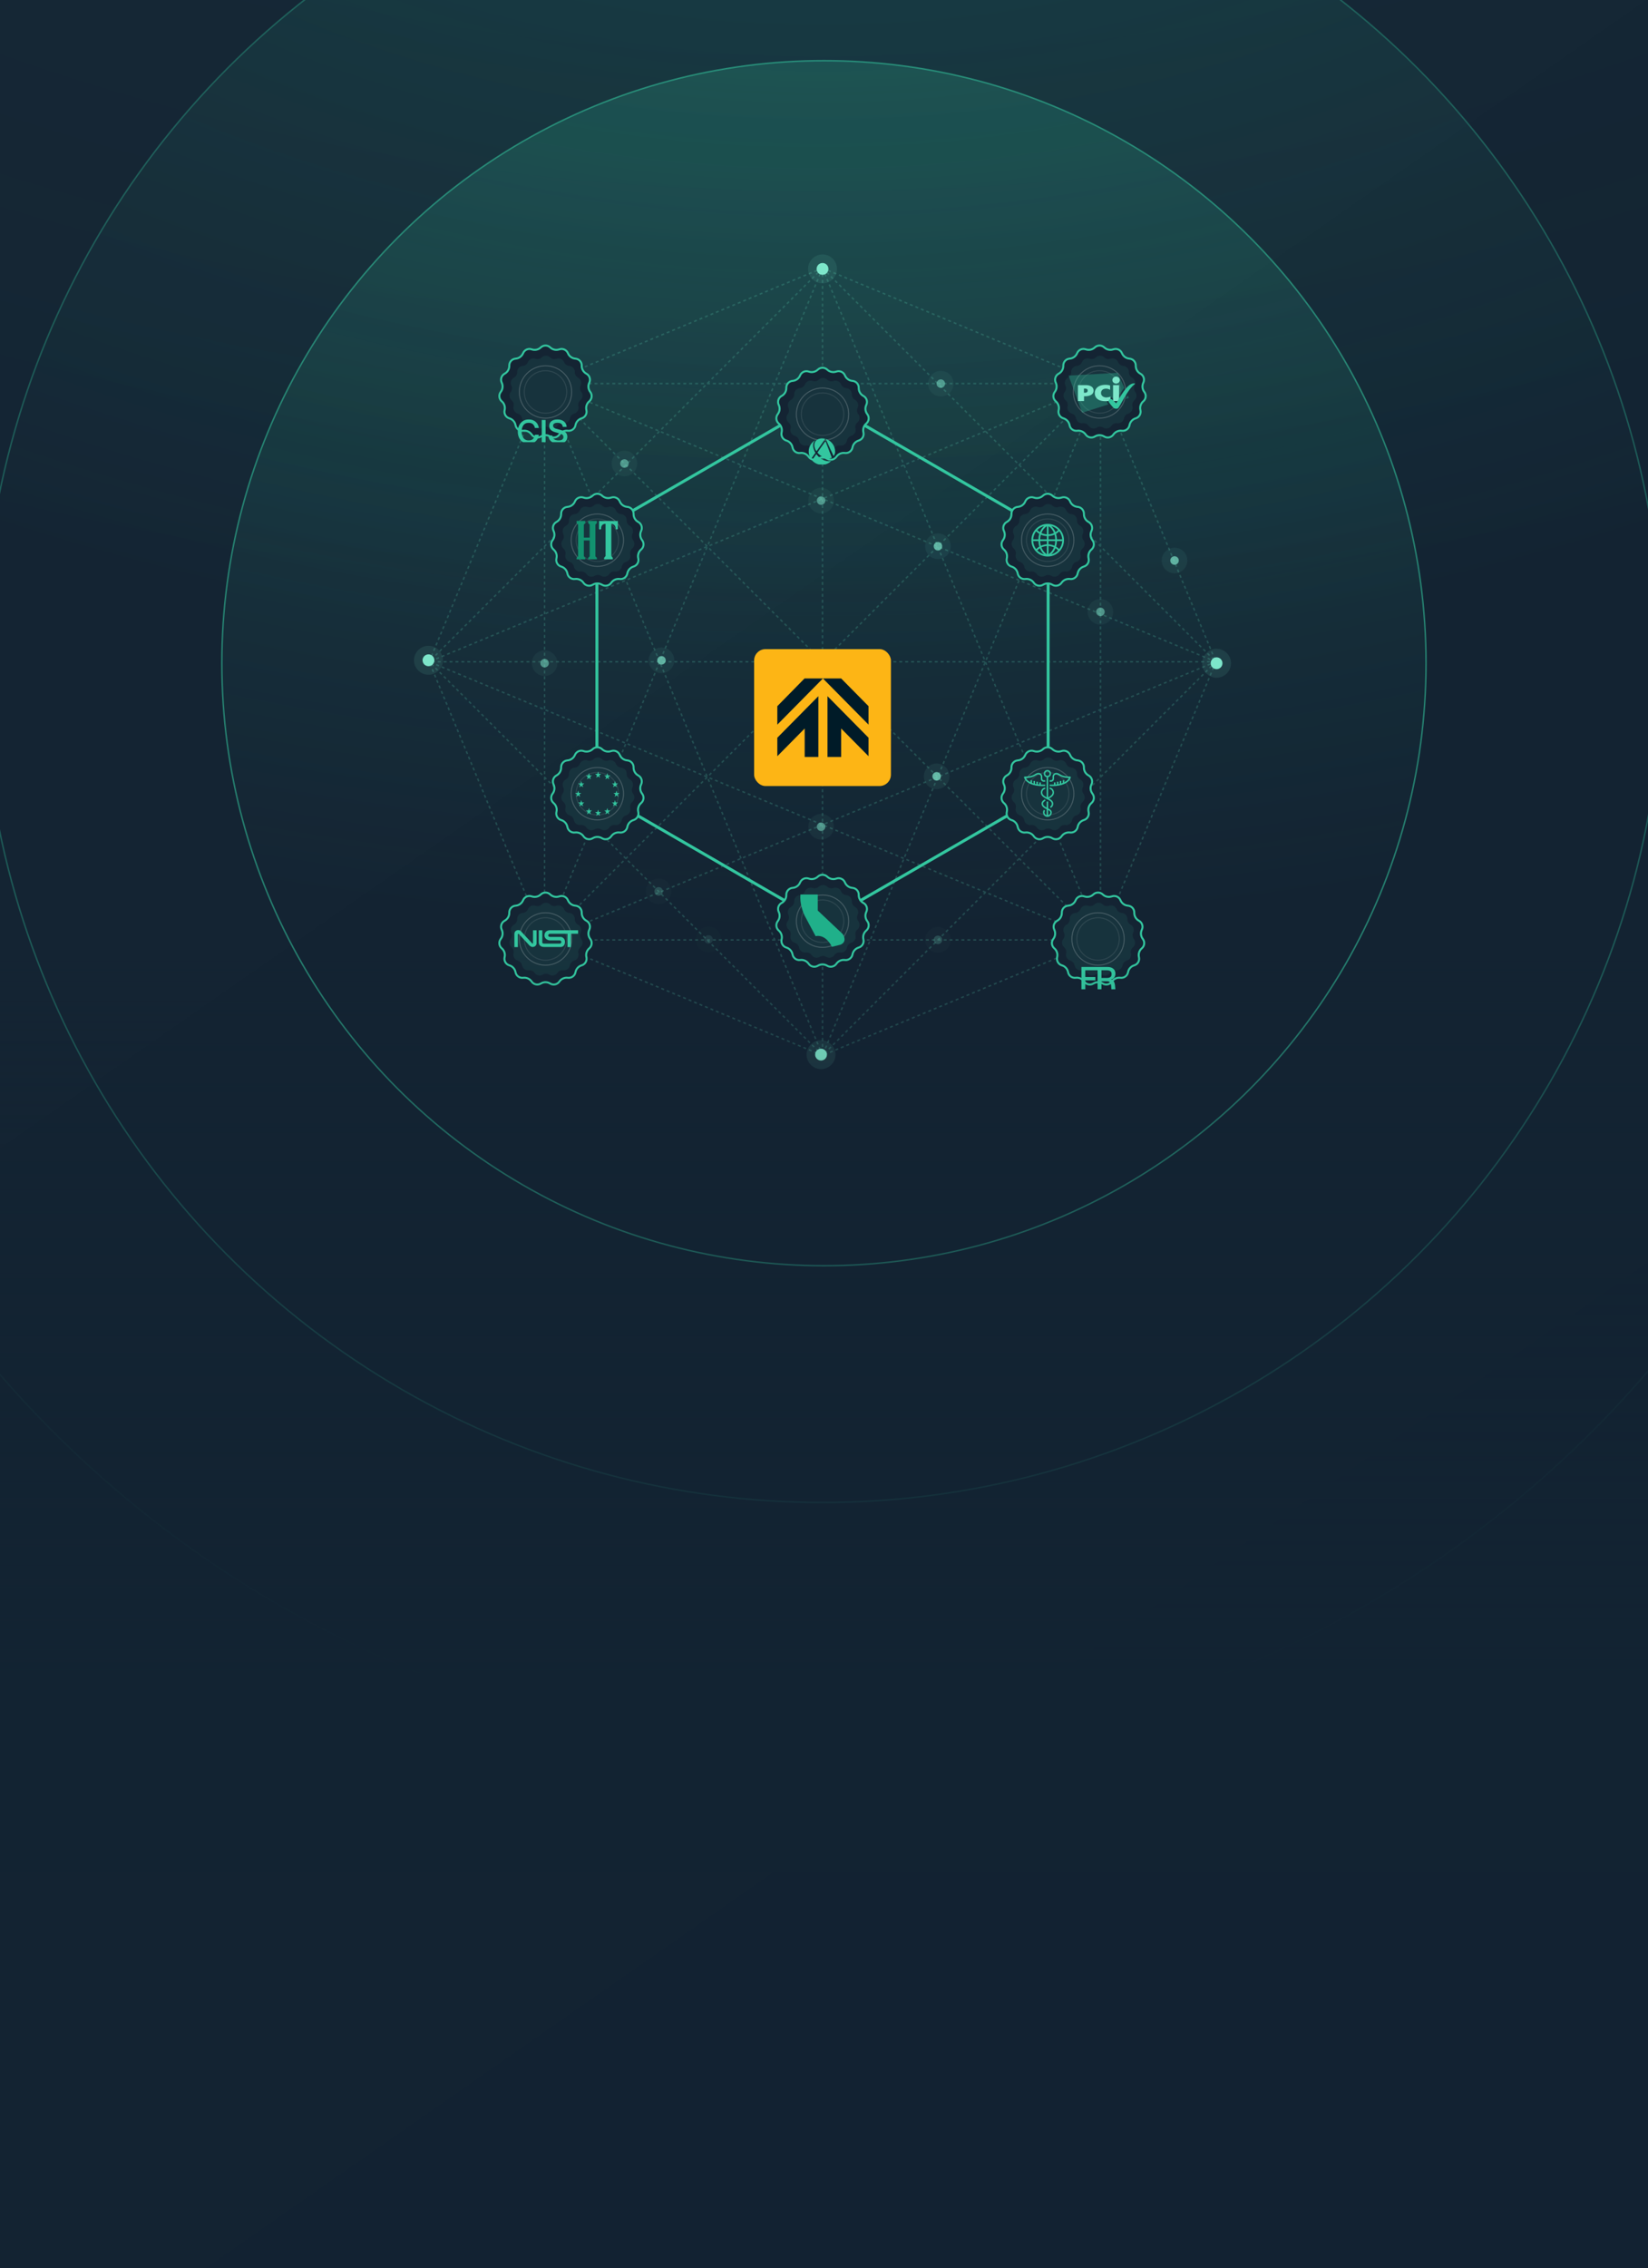 <svg width="557" height="766" viewBox="0 0 557 766" fill="none" xmlns="http://www.w3.org/2000/svg">
<g clip-path="url(#clip0)">
<rect width="558" height="766" transform="translate(-1)" fill="#0A1B2B"/>
<rect width="558" height="766" transform="translate(-1)" fill="url(#paint0_linear)" fill-opacity="0.04"/>
<g clip-path="url(#clip1)">
<circle opacity="0.55" cx="278.481" cy="223.982" r="203.498" fill="url(#paint1_radial)" stroke="#33C69F" stroke-width="0.501"/>
<circle opacity="0.33" cx="278" cy="223.5" r="283.938" fill="url(#paint2_radial)" stroke="#33C69F" stroke-width="0.501"/>
<circle opacity="0.1" cx="278" cy="223.5" r="367.75" fill="url(#paint3_radial)" stroke="#33C69F" stroke-width="0.501"/>
<path opacity="0.22" d="M278 90.558L371.946 129.554M278 90.558L184.054 129.554M278 90.558L410.942 223.5M278 90.558L371.946 317.446M278 90.558V356.442M278 90.558L184.054 317.446M278 90.558L145.058 223.5M371.946 129.554L410.942 223.5M371.946 129.554H184.054M371.946 129.554L145.058 223.5M371.946 129.554L184.054 317.446M371.946 129.554L278 356.442M371.946 129.554V317.446M410.942 223.5L371.946 317.446M410.942 223.5L184.054 129.554M410.942 223.5H145.058M410.942 223.5L184.054 317.446M410.942 223.5L278 356.442M371.946 317.446L278 356.442M371.946 317.446L184.054 129.554M371.946 317.446L145.058 223.5M371.946 317.446H184.054M278 356.442L184.054 317.446M278 356.442L184.054 129.554M278 356.442L145.058 223.5M184.054 317.446L145.058 223.5M184.054 317.446V129.554M145.058 223.5L184.054 129.554" stroke="#5CD8B7" stroke-width="0.501" stroke-dasharray="1 1"/>
<g filter="url(#filter0_d)">
<rect x="254.88" y="199.968" width="46.241" height="46.241" rx="3.853" fill="#FDB515"/>
<path fill-rule="evenodd" clip-rule="evenodd" d="M293.55 225.473V219.234L284.302 209.876H278.137L278.137 209.876H271.915L262.726 219.234V225.473L278.138 209.877L293.55 225.473ZM284.302 236.392H279.679V222.096V215.857L284.302 220.536L293.55 229.894V236.133L284.302 226.775V236.392ZM271.973 236.392H276.597V215.857L276.596 215.858V215.857L262.725 229.894V236.133L271.973 226.774V236.392Z" fill="#001B28"/>
</g>
<circle cx="278" cy="90.82" r="2.003" fill="#7DE6CA"/>
<circle cx="278" cy="90.82" r="3.448" stroke="#7DE6CA" stroke-opacity="0.1" stroke-width="2.89"/>
<circle cx="372.128" cy="130.374" r="2.003" fill="#7DE6CA"/>
<circle cx="372.128" cy="130.374" r="3.448" stroke="#7DE6CA" stroke-opacity="0.1" stroke-width="2.89"/>
<g opacity="0.55">
<circle cx="371.926" cy="206.641" r="1.445" fill="#7DE6CA"/>
<circle cx="371.926" cy="206.641" r="2.89" stroke="#7DE6CA" stroke-opacity="0.1" stroke-width="2.89"/>
</g>
<g opacity="0.7">
<circle cx="317.016" cy="184.484" r="1.445" fill="#7DE6CA"/>
<circle cx="317.016" cy="184.484" r="2.89" stroke="#7DE6CA" stroke-opacity="0.1" stroke-width="2.89"/>
</g>
<g opacity="0.7">
<circle cx="396.974" cy="189.3" r="1.445" fill="#7DE6CA"/>
<circle cx="396.974" cy="189.3" r="2.89" stroke="#7DE6CA" stroke-opacity="0.1" stroke-width="2.89"/>
</g>
<g opacity="0.7">
<circle cx="223.57" cy="223.018" r="1.445" fill="#7DE6CA"/>
<circle cx="223.57" cy="223.018" r="2.89" stroke="#7DE6CA" stroke-opacity="0.1" stroke-width="2.89"/>
</g>
<g opacity="0.55">
<circle cx="277.518" cy="169.07" r="1.445" fill="#7DE6CA"/>
<circle cx="277.518" cy="169.07" r="2.89" stroke="#7DE6CA" stroke-opacity="0.1" stroke-width="2.89"/>
</g>
<g opacity="0.55">
<circle cx="277.518" cy="279.22" r="1.445" fill="#7DE6CA"/>
<circle cx="277.518" cy="279.22" r="2.89" stroke="#7DE6CA" stroke-opacity="0.1" stroke-width="2.89"/>
</g>
<g opacity="0.75">
<circle cx="316.572" cy="262.197" r="1.445" fill="#7DE6CA"/>
<circle cx="316.572" cy="262.197" r="2.89" stroke="#7DE6CA" stroke-opacity="0.1" stroke-width="2.89"/>
</g>
<g opacity="0.12">
<circle cx="239.467" cy="317.272" r="1.445" fill="#7DE6CA"/>
<circle cx="239.467" cy="317.272" r="2.89" stroke="#7DE6CA" stroke-opacity="0.1" stroke-width="2.89"/>
</g>
<g opacity="0.55">
<circle cx="317.978" cy="129.573" r="1.445" fill="#7DE6CA"/>
<circle cx="317.978" cy="129.573" r="2.89" stroke="#7DE6CA" stroke-opacity="0.1" stroke-width="2.89"/>
</g>
<g opacity="0.22">
<circle cx="222.608" cy="301.05" r="1.445" fill="#7DE6CA"/>
<circle cx="222.608" cy="301.05" r="2.89" stroke="#7DE6CA" stroke-opacity="0.1" stroke-width="2.89"/>
</g>
<g opacity="0.22">
<circle cx="317.016" cy="317.426" r="1.445" fill="#7DE6CA"/>
<circle cx="317.016" cy="317.426" r="2.89" stroke="#7DE6CA" stroke-opacity="0.1" stroke-width="2.89"/>
</g>
<g opacity="0.55">
<circle cx="184.073" cy="223.982" r="1.445" fill="#7DE6CA"/>
<circle cx="184.073" cy="223.982" r="2.89" stroke="#7DE6CA" stroke-opacity="0.1" stroke-width="2.89"/>
</g>
<g opacity="0.55">
<circle cx="211.048" cy="156.548" r="1.445" fill="#7DE6CA"/>
<circle cx="211.048" cy="156.548" r="2.89" stroke="#7DE6CA" stroke-opacity="0.1" stroke-width="2.89"/>
</g>
<circle cx="411.181" cy="224.001" r="2.003" fill="#7DE6CA"/>
<circle cx="411.181" cy="224.001" r="3.448" stroke="#7DE6CA" stroke-opacity="0.1" stroke-width="2.89"/>
<circle cx="371.628" cy="317.127" r="2.003" fill="#7DE6CA"/>
<circle cx="371.628" cy="317.127" r="3.448" stroke="#7DE6CA" stroke-opacity="0.1" stroke-width="2.89"/>
<circle cx="277.499" cy="356.18" r="2.003" fill="#7DE6CA"/>
<circle cx="277.499" cy="356.18" r="3.448" stroke="#7DE6CA" stroke-opacity="0.1" stroke-width="2.89"/>
<circle cx="183.873" cy="317.127" r="2.003" fill="#7DE6CA"/>
<circle cx="183.873" cy="317.127" r="3.448" stroke="#7DE6CA" stroke-opacity="0.1" stroke-width="2.89"/>
<circle cx="144.819" cy="223" r="2.003" fill="#7DE6CA"/>
<circle cx="144.819" cy="223" r="3.448" stroke="#7DE6CA" stroke-opacity="0.1" stroke-width="2.89"/>
<circle cx="183.873" cy="129.372" r="2.003" fill="#7DE6CA"/>
<circle cx="183.873" cy="129.372" r="3.448" stroke="#7DE6CA" stroke-opacity="0.1" stroke-width="2.89"/>
<path d="M201.747 179.475L278 135.45L354.254 179.475V267.525L278 311.55L201.747 267.525V179.475Z" stroke="#33C69F" stroke-width="1.001"/>
<g clip-path="url(#clip2)" filter="url(#filter1_d)">
<path d="M276.403 122.845C277.297 121.992 278.703 121.992 279.597 122.845C280.412 123.623 281.596 123.874 282.657 123.496C283.821 123.08 285.106 123.652 285.575 124.795C286.004 125.837 286.983 126.548 288.107 126.634C289.339 126.728 290.28 127.773 290.244 129.008C290.212 130.134 290.817 131.182 291.808 131.717C292.896 132.304 293.33 133.642 292.796 134.755C292.308 135.771 292.434 136.975 293.123 137.867C293.877 138.845 293.73 140.244 292.789 141.044C291.93 141.773 291.556 142.925 291.822 144.019C292.113 145.22 291.41 146.438 290.225 146.786C289.144 147.103 288.334 148.003 288.131 149.111C287.909 150.326 286.771 151.153 285.547 150.989C284.43 150.839 283.324 151.331 282.689 152.261C281.991 153.281 280.616 153.574 279.564 152.925C278.605 152.334 277.394 152.334 276.435 152.925C275.384 153.574 274.008 153.281 273.311 152.261C272.675 151.331 271.569 150.839 270.452 150.989C269.228 151.153 268.09 150.326 267.868 149.111C267.666 148.003 266.856 147.103 265.775 146.786C264.589 146.438 263.886 145.22 264.178 144.019C264.443 142.925 264.069 141.773 263.211 141.044C262.269 140.244 262.122 138.845 262.877 137.867C263.565 136.975 263.692 135.771 263.204 134.755C262.669 133.642 263.104 132.304 264.191 131.717C265.182 131.182 265.788 130.134 265.755 129.008C265.72 127.773 266.661 126.728 267.893 126.634C269.016 126.548 269.995 125.837 270.424 124.795C270.894 123.652 272.179 123.08 273.342 123.496C274.403 123.874 275.587 123.623 276.403 122.845Z" fill="#142433" stroke="#33C69F" stroke-width="0.668"/>
<path d="M276.752 126.216C277.544 125.461 278.79 125.461 279.582 126.216C280.143 126.751 280.958 126.924 281.687 126.664C282.719 126.296 283.857 126.803 284.274 127.815C284.568 128.532 285.242 129.021 286.015 129.08C287.106 129.163 287.94 130.089 287.909 131.184C287.887 131.959 288.303 132.68 288.985 133.048C289.948 133.568 290.334 134.753 289.86 135.74C289.524 136.439 289.611 137.267 290.085 137.88C290.753 138.747 290.623 139.987 289.789 140.696C289.198 141.197 288.941 141.989 289.124 142.742C289.382 143.806 288.759 144.886 287.708 145.194C286.965 145.412 286.407 146.031 286.268 146.793C286.071 147.87 285.063 148.603 283.978 148.457C283.21 148.354 282.449 148.693 282.012 149.332C281.394 150.236 280.175 150.495 279.243 149.921C278.583 149.514 277.751 149.514 277.091 149.921C276.159 150.495 274.94 150.236 274.322 149.332C273.885 148.693 273.124 148.354 272.356 148.457C271.271 148.603 270.263 147.87 270.066 146.793C269.927 146.031 269.369 145.412 268.626 145.194C267.575 144.886 266.952 143.806 267.21 142.742C267.393 141.989 267.136 141.197 266.545 140.696C265.711 139.987 265.581 138.747 266.249 137.88C266.723 137.267 266.81 136.439 266.474 135.74C266 134.753 266.386 133.568 267.349 133.048C268.031 132.68 268.447 131.959 268.425 131.184C268.394 130.089 269.228 129.163 270.319 129.08C271.092 129.021 271.766 128.532 272.06 127.815C272.477 126.803 273.615 126.296 274.647 126.664C275.376 126.924 276.191 126.751 276.752 126.216Z" fill="#33C69F" fill-opacity="0.1"/>
<circle cx="278" cy="137.883" r="7.176" stroke="white" stroke-opacity="0.1" stroke-width="0.334"/>
<circle cx="278" cy="137.883" r="8.845" stroke="white" stroke-opacity="0.2" stroke-width="0.334"/>
<g filter="url(#filter2_d)">
<path fill-rule="evenodd" clip-rule="evenodd" d="M275.601 138.075L274.11 140.203C273.616 139.484 273.326 138.614 273.326 137.675C273.326 135.946 274.309 134.447 275.746 133.705C275.111 134.104 274.794 134.731 274.794 135.587C274.794 136.378 275.096 137.26 275.601 138.075ZM275.907 138.525C276.893 139.862 278.418 140.919 280 140.919C280.311 140.919 280.602 140.916 280.872 140.908C280.07 141.672 278.986 142.141 277.792 142.141C276.451 142.141 275.248 141.55 274.43 140.614L275.907 138.525ZM278.911 133.352L275.952 137.574C275.516 136.927 275.247 136.218 275.247 135.535C275.247 134.192 276.02 133.418 277.568 133.215C277.642 133.212 277.716 133.21 277.792 133.21C278.178 133.21 278.554 133.259 278.911 133.352ZM279.071 133.396C280.913 133.946 282.257 135.654 282.257 137.675C282.257 137.857 282.246 138.036 282.225 138.211C282.11 138.613 281.952 138.949 281.75 139.217L279.071 133.396ZM281.157 139.747C280.832 139.934 280.446 140.027 280 140.027C278.693 140.027 277.228 139.16 276.275 138.005L278.995 134.156L281.157 139.747Z" fill="#33C69F"/>
</g>
</g>
<g filter="url(#filter3_d)">
<path d="M352.506 165.404C353.4 164.551 354.806 164.551 355.7 165.404C356.516 166.181 357.7 166.433 358.761 166.054C359.924 165.639 361.209 166.211 361.679 167.353C362.107 168.396 363.087 169.107 364.21 169.193C365.442 169.286 366.383 170.331 366.348 171.566C366.315 172.693 366.92 173.741 367.912 174.276C368.999 174.863 369.434 176.2 368.899 177.314C368.411 178.33 368.538 179.534 369.226 180.426C369.981 181.404 369.834 182.802 368.892 183.602C368.034 184.332 367.66 185.483 367.925 186.578C368.217 187.779 367.514 188.997 366.328 189.344C365.247 189.662 364.437 190.561 364.235 191.67C364.013 192.885 362.875 193.712 361.65 193.547C360.534 193.397 359.428 193.89 358.792 194.82C358.095 195.84 356.719 196.132 355.668 195.484C354.708 194.893 353.498 194.893 352.539 195.484C351.487 196.132 350.111 195.84 349.414 194.82C348.779 193.89 347.673 193.397 346.556 193.547C345.331 193.712 344.194 192.885 343.972 191.67C343.769 190.561 342.959 189.662 341.878 189.344C340.693 188.997 339.99 187.779 340.281 186.578C340.547 185.483 340.173 184.332 339.314 183.602C338.373 182.802 338.226 181.404 338.98 180.426C339.668 179.534 339.795 178.33 339.307 177.314C338.773 176.2 339.207 174.863 340.294 174.276C341.286 173.741 341.891 172.693 341.859 171.566C341.823 170.331 342.764 169.286 343.996 169.193C345.12 169.107 346.099 168.396 346.527 167.353C346.997 166.211 348.282 165.639 349.446 166.054C350.507 166.433 351.691 166.181 352.506 165.404Z" fill="#142433" stroke="#33C69F" stroke-width="0.668"/>
<path d="M352.855 168.775C353.647 168.019 354.894 168.019 355.686 168.775C356.247 169.31 357.061 169.483 357.791 169.222C358.822 168.854 359.961 169.361 360.377 170.374C360.672 171.091 361.345 171.58 362.118 171.639C363.21 171.722 364.044 172.648 364.012 173.742C363.99 174.517 364.406 175.238 365.088 175.606C366.052 176.126 366.437 177.311 365.963 178.299C365.628 178.997 365.715 179.825 366.188 180.439C366.857 181.306 366.727 182.545 365.892 183.254C365.302 183.756 365.044 184.548 365.227 185.301C365.486 186.365 364.862 187.444 363.812 187.752C363.068 187.971 362.511 188.589 362.372 189.352C362.175 190.429 361.167 191.161 360.081 191.016C359.313 190.912 358.553 191.251 358.116 191.891C357.498 192.795 356.279 193.054 355.347 192.479C354.687 192.073 353.854 192.073 353.195 192.479C352.262 193.054 351.043 192.795 350.425 191.891C349.988 191.251 349.228 190.912 348.46 191.016C347.374 191.161 346.366 190.429 346.169 189.352C346.03 188.589 345.473 187.971 344.729 187.752C343.679 187.444 343.056 186.365 343.314 185.301C343.497 184.548 343.239 183.756 342.649 183.254C341.814 182.545 341.684 181.306 342.353 180.439C342.826 179.825 342.913 178.997 342.578 178.299C342.104 177.311 342.489 176.126 343.453 175.606C344.135 175.238 344.551 174.517 344.529 173.742C344.497 172.648 345.331 171.722 346.423 171.639C347.196 171.58 347.869 171.091 348.164 170.374C348.58 169.361 349.719 168.854 350.75 169.222C351.48 169.483 352.294 169.31 352.855 168.775Z" fill="#33C69F" fill-opacity="0.1"/>
<circle cx="354.103" cy="180.442" r="7.176" stroke="white" stroke-opacity="0.1" stroke-width="0.334"/>
<circle cx="354.103" cy="180.442" r="8.845" stroke="white" stroke-opacity="0.2" stroke-width="0.334"/>
<path d="M359.611 180.442C359.611 177.41 357.148 174.944 354.118 174.935C354.117 174.935 354.116 174.935 354.114 174.935C354.111 174.935 354.107 174.935 354.103 174.935C354.099 174.935 354.096 174.935 354.092 174.935C354.09 174.935 354.089 174.935 354.087 174.935C351.058 174.944 348.596 177.411 348.596 180.442C348.596 183.479 351.066 185.95 354.103 185.95C357.14 185.95 359.611 183.479 359.611 180.442ZM356.935 182.6C357.108 182.022 357.208 181.395 357.231 180.732H359.016C358.956 181.749 358.589 182.682 358.003 183.442C357.68 183.117 357.323 182.832 356.935 182.6ZM350.201 183.44C349.616 182.681 349.25 181.748 349.19 180.732H350.976C350.998 181.393 351.098 182.02 351.271 182.597C350.882 182.83 350.525 183.115 350.201 183.44ZM350.202 177.444C350.525 177.769 350.882 178.054 351.271 178.287C351.098 178.864 350.998 179.49 350.976 180.152H349.19C349.25 179.136 349.616 178.203 350.202 177.444ZM358.003 177.442C358.589 178.202 358.957 179.135 359.016 180.152H357.231C357.208 179.49 357.108 178.863 356.935 178.285C357.323 178.052 357.68 177.767 358.003 177.442ZM356.651 180.152H354.393V179.056C355.097 179.019 355.781 178.853 356.41 178.563C356.549 179.057 356.631 179.59 356.651 180.152ZM354.393 178.476V175.718C355.216 176.232 355.843 177.024 356.226 178.006C355.656 178.279 355.034 178.438 354.393 178.476ZM353.813 175.718V178.476C353.172 178.439 352.55 178.28 351.98 178.007C352.363 177.025 352.99 176.233 353.813 175.718ZM353.813 179.056V180.152H351.555C351.576 179.59 351.658 179.058 351.796 178.564C352.425 178.854 353.109 179.019 353.813 179.056ZM351.555 180.732H353.813V181.828C353.109 181.865 352.425 182.03 351.796 182.32C351.658 181.826 351.576 181.294 351.555 180.732ZM353.813 182.408V185.167C352.99 184.652 352.363 183.859 351.98 182.876C352.55 182.604 353.172 182.445 353.813 182.408ZM354.393 185.167V182.408C355.034 182.446 355.655 182.605 356.226 182.878C355.843 183.86 355.215 184.652 354.393 185.167ZM354.393 181.828V180.732H356.651C356.63 181.294 356.549 181.827 356.41 182.322C355.781 182.031 355.097 181.865 354.393 181.828ZM357.624 177.001C357.355 177.277 357.058 177.519 356.737 177.722C356.406 176.904 355.918 176.205 355.297 175.666C356.195 175.891 356.997 176.359 357.624 177.001ZM352.91 175.666C352.288 176.205 351.8 176.905 351.469 177.724C351.147 177.52 350.85 177.279 350.58 177.003C351.208 176.36 352.011 175.891 352.91 175.666ZM350.58 183.881C350.85 183.605 351.147 183.363 351.469 183.16C351.8 183.979 352.288 184.679 352.91 185.217C352.01 184.993 351.208 184.524 350.58 183.881ZM355.297 185.218C355.918 184.68 356.406 183.981 356.737 183.162C357.058 183.366 357.355 183.607 357.624 183.883C356.997 184.525 356.195 184.993 355.297 185.218Z" fill="#33C69F"/>
</g>
<g filter="url(#filter4_d)">
<path d="M200.299 165.404C201.193 164.551 202.599 164.551 203.493 165.404C204.309 166.181 205.493 166.433 206.554 166.054C207.717 165.639 209.002 166.211 209.472 167.353C209.9 168.396 210.88 169.107 212.003 169.193C213.235 169.286 214.176 170.331 214.141 171.566C214.108 172.693 214.713 173.741 215.705 174.276C216.792 174.863 217.227 176.2 216.692 177.314C216.204 178.33 216.331 179.534 217.019 180.426C217.774 181.404 217.627 182.802 216.685 183.602C215.827 184.332 215.452 185.483 215.718 186.578C216.01 187.779 215.307 188.997 214.121 189.344C213.04 189.662 212.23 190.561 212.028 191.67C211.806 192.885 210.668 193.712 209.443 193.547C208.327 193.397 207.221 193.89 206.585 194.82C205.888 195.84 204.512 196.132 203.461 195.484C202.501 194.893 201.291 194.893 200.332 195.484C199.28 196.132 197.904 195.84 197.207 194.82C196.572 193.89 195.466 193.397 194.349 193.547C193.124 193.712 191.987 192.885 191.765 191.67C191.562 190.561 190.752 189.662 189.671 189.344C188.486 188.997 187.782 187.779 188.074 186.578C188.34 185.483 187.966 184.332 187.107 183.602C186.166 182.802 186.019 181.404 186.773 180.426C187.461 179.534 187.588 178.33 187.1 177.314C186.566 176.2 187 174.863 188.087 174.276C189.079 173.741 189.684 172.693 189.652 171.566C189.616 170.331 190.557 169.286 191.789 169.193C192.913 169.107 193.892 168.396 194.32 167.353C194.79 166.211 196.075 165.639 197.239 166.054C198.3 166.433 199.484 166.181 200.299 165.404Z" fill="#142433" stroke="#33C69F" stroke-width="0.668"/>
<path d="M200.648 168.775C201.44 168.019 202.687 168.019 203.479 168.775C204.04 169.31 204.854 169.483 205.584 169.222C206.615 168.854 207.754 169.361 208.17 170.374C208.465 171.091 209.138 171.58 209.911 171.639C211.003 171.722 211.837 172.648 211.805 173.742C211.783 174.517 212.199 175.238 212.881 175.606C213.845 176.126 214.23 177.311 213.756 178.299C213.421 178.997 213.508 179.825 213.981 180.439C214.65 181.306 214.52 182.545 213.685 183.254C213.095 183.756 212.837 184.548 213.02 185.301C213.278 186.365 212.655 187.444 211.605 187.752C210.861 187.971 210.304 188.589 210.165 189.352C209.968 190.429 208.96 191.161 207.874 191.016C207.106 190.912 206.346 191.251 205.909 191.891C205.291 192.795 204.072 193.054 203.139 192.479C202.48 192.073 201.647 192.073 200.987 192.479C200.055 193.054 198.836 192.795 198.218 191.891C197.781 191.251 197.021 190.912 196.253 191.016C195.167 191.161 194.159 190.429 193.962 189.352C193.823 188.589 193.266 187.971 192.522 187.752C191.472 187.444 190.849 186.365 191.107 185.301C191.29 184.548 191.032 183.756 190.442 183.254C189.607 182.545 189.477 181.306 190.146 180.439C190.619 179.825 190.706 178.997 190.371 178.299C189.897 177.311 190.282 176.126 191.246 175.606C191.928 175.238 192.344 174.517 192.322 173.742C192.29 172.648 193.124 171.722 194.216 171.639C194.989 171.58 195.662 171.091 195.957 170.374C196.373 169.361 197.512 168.854 198.543 169.222C199.273 169.483 200.087 169.31 200.648 168.775Z" fill="#33C69F" fill-opacity="0.1"/>
<circle cx="201.896" cy="180.442" r="7.176" stroke="white" stroke-opacity="0.1" stroke-width="0.334"/>
<circle cx="201.896" cy="180.442" r="8.845" stroke="white" stroke-opacity="0.2" stroke-width="0.334"/>
<path d="M197.821 173.933H194.887V174.666L195.376 175.155V185.914L194.887 186.403V186.892H197.821V186.403L197.332 185.914V180.535H199.288V185.914L198.799 186.403V186.892H201.733V186.403L201.244 185.914V175.155L201.733 174.666V173.933H198.799V174.666L199.288 175.155V179.557H197.332V175.155L197.821 174.666V173.933Z" fill="#12926F"/>
<path d="M202.467 176.622V173.933C202.956 174.014 204.276 173.933 205.646 173.933C207.015 173.933 208.335 174.014 208.824 173.933V176.622C208.433 177.014 208.172 176.785 208.091 176.622C208.091 175.253 207.113 174.911 206.624 174.911V185.792L207.113 186.403V186.892H204.178V186.403L204.668 185.792V174.911C203.298 174.911 203.119 176.052 203.2 176.622C202.809 177.014 202.548 176.785 202.467 176.622Z" fill="#33C69F"/>
</g>
<g filter="url(#filter5_d)">
<path d="M352.506 251.02C353.4 250.167 354.806 250.167 355.7 251.02C356.516 251.798 357.7 252.049 358.761 251.67C359.924 251.255 361.209 251.827 361.679 252.97C362.107 254.012 363.087 254.723 364.21 254.809C365.442 254.903 366.383 255.948 366.348 257.183C366.315 258.309 366.92 259.357 367.912 259.892C368.999 260.479 369.434 261.816 368.899 262.93C368.411 263.946 368.538 265.15 369.226 266.042C369.981 267.02 369.834 268.419 368.892 269.219C368.034 269.948 367.66 271.099 367.925 272.194C368.217 273.395 367.514 274.613 366.328 274.961C365.247 275.278 364.437 276.177 364.235 277.286C364.013 278.501 362.875 279.328 361.65 279.163C360.534 279.013 359.428 279.506 358.792 280.436C358.095 281.456 356.719 281.748 355.668 281.1C354.708 280.509 353.498 280.509 352.539 281.1C351.487 281.748 350.111 281.456 349.414 280.436C348.779 279.506 347.673 279.013 346.556 279.163C345.331 279.328 344.194 278.501 343.972 277.286C343.769 276.177 342.959 275.278 341.878 274.961C340.693 274.613 339.99 273.395 340.281 272.194C340.547 271.099 340.173 269.948 339.314 269.219C338.373 268.419 338.226 267.02 338.98 266.042C339.668 265.15 339.795 263.946 339.307 262.93C338.773 261.816 339.207 260.479 340.294 259.892C341.286 259.357 341.891 258.309 341.859 257.183C341.823 255.948 342.764 254.903 343.996 254.809C345.12 254.723 346.099 254.012 346.527 252.97C346.997 251.827 348.282 251.255 349.446 251.67C350.507 252.049 351.691 251.798 352.506 251.02Z" fill="#142433" stroke="#33C69F" stroke-width="0.668"/>
<path d="M352.855 254.391C353.647 253.635 354.894 253.635 355.686 254.391C356.247 254.926 357.061 255.099 357.791 254.839C358.822 254.47 359.961 254.977 360.377 255.99C360.672 256.707 361.345 257.196 362.118 257.255C363.21 257.338 364.044 258.264 364.012 259.359C363.99 260.133 364.406 260.854 365.088 261.222C366.052 261.742 366.437 262.928 365.963 263.915C365.628 264.613 365.715 265.441 366.188 266.055C366.857 266.922 366.727 268.161 365.892 268.87C365.302 269.372 365.044 270.164 365.227 270.917C365.486 271.981 364.862 273.06 363.812 273.369C363.068 273.587 362.511 274.206 362.372 274.968C362.175 276.045 361.167 276.778 360.081 276.632C359.313 276.529 358.553 276.867 358.116 277.507C357.498 278.411 356.279 278.67 355.347 278.096C354.687 277.689 353.854 277.689 353.195 278.096C352.262 278.67 351.043 278.411 350.425 277.507C349.988 276.867 349.228 276.529 348.46 276.632C347.374 276.778 346.366 276.045 346.169 274.968C346.03 274.206 345.473 273.587 344.729 273.369C343.679 273.06 343.056 271.981 343.314 270.917C343.497 270.164 343.239 269.372 342.649 268.87C341.814 268.161 341.684 266.922 342.353 266.055C342.826 265.441 342.913 264.613 342.578 263.915C342.104 262.928 342.489 261.742 343.453 261.222C344.135 260.854 344.551 260.133 344.529 259.359C344.497 258.264 345.331 257.338 346.423 257.255C347.196 257.196 347.869 256.707 348.164 255.99C348.58 254.977 349.719 254.47 350.75 254.839C351.48 255.099 352.294 254.926 352.855 254.391Z" fill="#33C69F" fill-opacity="0.1"/>
<circle cx="354.103" cy="266.058" r="7.176" stroke="white" stroke-opacity="0.1" stroke-width="0.334"/>
<circle cx="354.103" cy="266.058" r="8.845" stroke="white" stroke-opacity="0.2" stroke-width="0.334"/>
<path d="M354.255 260.273H353.761V267.694H354.255V260.273Z" fill="#33C69F"/>
<path d="M354.255 268.684H353.761V273.631H354.255V268.684Z" fill="#33C69F"/>
<path d="M354.007 260.521C353.325 260.521 352.771 259.966 352.771 259.284C352.771 258.602 353.325 258.047 354.007 258.047C354.689 258.047 355.244 258.602 355.244 259.284C355.244 259.966 354.689 260.521 354.007 260.521ZM354.007 258.542C353.598 258.542 353.265 258.875 353.265 259.284C353.265 259.693 353.598 260.026 354.007 260.026C354.416 260.026 354.749 259.693 354.749 259.284C354.749 258.875 354.416 258.542 354.007 258.542Z" fill="#33C69F"/>
<path fill-rule="evenodd" clip-rule="evenodd" d="M354.008 273.878C353.189 273.878 352.523 273.212 352.523 272.394C352.523 272.069 352.626 271.761 352.821 271.503L353.216 271.8C353.086 271.972 353.018 272.178 353.018 272.394C353.018 272.939 353.462 273.383 354.008 273.383C354.553 273.383 354.997 272.939 354.997 272.394C354.997 271.953 354.573 271.71 354.018 271.438L353.897 271.378L354.118 270.936L354.236 270.993C354.736 271.239 355.492 271.609 355.492 272.394C355.492 273.212 354.826 273.878 354.008 273.878Z" fill="#33C69F"/>
<path fill-rule="evenodd" clip-rule="evenodd" d="M353.897 271.379C353.853 271.357 353.803 271.333 353.748 271.307C353.147 271.018 352.028 270.481 352.028 269.426C352.028 268.637 352.724 268.226 353.139 267.98L353.391 268.407C352.916 268.687 352.523 268.958 352.523 269.426C352.523 270.17 353.459 270.619 353.962 270.861C354.02 270.888 354.072 270.913 354.118 270.936L353.897 271.379Z" fill="#33C69F"/>
<path fill-rule="evenodd" clip-rule="evenodd" d="M355.107 270.884L354.886 270.441C355.294 270.237 355.491 269.905 355.491 269.425C355.491 268.694 354.533 268.226 354.019 267.975L353.896 267.915L354.118 267.473L354.236 267.531C354.804 267.808 355.986 268.384 355.986 269.425C355.986 270.092 355.682 270.596 355.107 270.884Z" fill="#33C69F"/>
<path fill-rule="evenodd" clip-rule="evenodd" d="M354.008 267.97L353.779 267.857C353.181 267.566 351.781 266.885 351.781 265.715C351.781 264.585 352.643 263.983 353.265 263.983V264.478C352.92 264.478 352.276 264.841 352.276 265.715C352.276 266.575 353.481 267.162 353.995 267.412L354.008 267.418L354.02 267.413C354.534 267.162 355.739 266.575 355.739 265.715C355.739 264.841 355.095 264.478 354.75 264.478V263.983C355.372 263.983 356.234 264.585 356.234 265.715C356.234 266.885 354.834 267.566 354.236 267.857L354.008 267.97Z" fill="#33C69F"/>
<path fill-rule="evenodd" clip-rule="evenodd" d="M353.265 263.489H352.276C349.758 263.489 346.815 262.73 346.104 260.598C346.079 260.523 346.092 260.44 346.139 260.376C346.185 260.311 346.26 260.273 346.339 260.273C348.439 260.273 349.192 259.823 349.797 259.461C350.179 259.233 350.508 259.036 351.039 259.036C351.698 259.036 352.276 259.614 352.276 260.273V261.015C352.276 261.288 352.498 261.51 352.771 261.51H353.265V262.004H352.771C352.225 262.004 351.781 261.561 351.781 261.015V260.273C351.781 259.855 351.382 259.531 351.039 259.531C350.645 259.531 350.396 259.68 350.051 259.886C349.464 260.237 348.672 260.71 346.71 260.763C347.295 261.894 349.008 262.994 352.276 262.994H353.265V263.489Z" fill="#33C69F"/>
<path d="M351.781 262.252H351.286V263.241H351.781V262.252Z" fill="#33C69F"/>
<path d="M350.791 262.005H350.296V263.242H350.791V262.005Z" fill="#33C69F"/>
<path d="M349.801 261.757H349.307V262.994H349.801V261.757Z" fill="#33C69F"/>
<path d="M348.813 261.51H348.318V262.499H348.813V261.51Z" fill="#33C69F"/>
<path fill-rule="evenodd" clip-rule="evenodd" d="M355.739 263.489H354.75V262.994H355.739C359.007 262.994 360.72 261.894 361.305 260.763C359.343 260.71 358.551 260.236 357.964 259.885C357.62 259.68 357.371 259.531 356.976 259.531C356.633 259.531 356.234 259.855 356.234 260.273V261.015C356.234 261.561 355.79 262.004 355.245 262.004H354.75V261.51H355.245C355.518 261.51 355.739 261.288 355.739 261.015V260.273C355.739 259.614 356.317 259.036 356.976 259.036C357.507 259.036 357.837 259.233 358.218 259.461C358.823 259.823 359.577 260.273 361.676 260.273C361.756 260.273 361.83 260.311 361.877 260.376C361.923 260.44 361.936 260.523 361.911 260.598C361.2 262.73 358.257 263.489 355.739 263.489Z" fill="#33C69F"/>
<path d="M356.729 262.252H356.234V263.241H356.729V262.252Z" fill="#33C69F"/>
<path d="M357.718 262.005H357.224V263.242H357.718V262.005Z" fill="#33C69F"/>
<path d="M358.708 261.757H358.213V262.994H358.708V261.757Z" fill="#33C69F"/>
<path d="M359.697 261.51H359.202V262.499H359.697V261.51Z" fill="#33C69F"/>
</g>
<g filter="url(#filter6_d)">
<path d="M200.299 251.02C201.193 250.167 202.599 250.167 203.493 251.02C204.309 251.798 205.493 252.049 206.554 251.67C207.717 251.255 209.002 251.827 209.472 252.97C209.9 254.012 210.88 254.723 212.003 254.809C213.235 254.903 214.176 255.948 214.141 257.183C214.108 258.309 214.713 259.357 215.705 259.892C216.792 260.479 217.227 261.816 216.692 262.93C216.204 263.946 216.331 265.15 217.019 266.042C217.774 267.02 217.627 268.419 216.685 269.219C215.827 269.948 215.452 271.099 215.718 272.194C216.01 273.395 215.307 274.613 214.121 274.961C213.04 275.278 212.23 276.177 212.028 277.286C211.806 278.501 210.668 279.328 209.443 279.163C208.327 279.013 207.221 279.506 206.585 280.436C205.888 281.456 204.512 281.748 203.461 281.1C202.501 280.509 201.291 280.509 200.332 281.1C199.28 281.748 197.904 281.456 197.207 280.436C196.572 279.506 195.466 279.013 194.349 279.163C193.124 279.328 191.987 278.501 191.765 277.286C191.562 276.177 190.752 275.278 189.671 274.961C188.486 274.613 187.782 273.395 188.074 272.194C188.34 271.099 187.966 269.948 187.107 269.219C186.166 268.419 186.019 267.02 186.773 266.042C187.461 265.15 187.588 263.946 187.1 262.93C186.566 261.816 187 260.479 188.087 259.892C189.079 259.357 189.684 258.309 189.652 257.183C189.616 255.948 190.557 254.903 191.789 254.809C192.913 254.723 193.892 254.012 194.32 252.97C194.79 251.827 196.075 251.255 197.239 251.67C198.3 252.049 199.484 251.798 200.299 251.02Z" fill="#142433" stroke="#33C69F" stroke-width="0.668"/>
<path d="M200.648 254.391C201.44 253.635 202.687 253.635 203.479 254.391C204.04 254.926 204.854 255.099 205.584 254.839C206.615 254.47 207.754 254.977 208.17 255.99C208.465 256.707 209.138 257.196 209.911 257.255C211.003 257.338 211.837 258.264 211.805 259.359C211.783 260.133 212.199 260.854 212.881 261.222C213.845 261.742 214.23 262.928 213.756 263.915C213.421 264.613 213.508 265.441 213.981 266.055C214.65 266.922 214.52 268.161 213.685 268.87C213.095 269.372 212.837 270.164 213.02 270.917C213.278 271.981 212.655 273.06 211.605 273.369C210.861 273.587 210.304 274.206 210.165 274.968C209.968 276.045 208.96 276.778 207.874 276.632C207.106 276.529 206.346 276.867 205.909 277.507C205.291 278.411 204.072 278.67 203.139 278.096C202.48 277.689 201.647 277.689 200.987 278.096C200.055 278.67 198.836 278.411 198.218 277.507C197.781 276.867 197.021 276.529 196.253 276.632C195.167 276.778 194.159 276.045 193.962 274.968C193.823 274.206 193.266 273.587 192.522 273.369C191.472 273.06 190.849 271.981 191.107 270.917C191.29 270.164 191.032 269.372 190.442 268.87C189.607 268.161 189.477 266.922 190.146 266.055C190.619 265.441 190.706 264.613 190.371 263.915C189.897 262.928 190.282 261.742 191.246 261.222C191.928 260.854 192.344 260.133 192.322 259.359C192.29 258.264 193.124 257.338 194.216 257.255C194.989 257.196 195.662 256.707 195.957 255.99C196.373 254.977 197.512 254.47 198.543 254.839C199.273 255.099 200.087 254.926 200.648 254.391Z" fill="#33C69F" fill-opacity="0.1"/>
<circle cx="201.896" cy="266.058" r="7.176" stroke="white" stroke-opacity="0.1" stroke-width="0.334"/>
<circle cx="201.896" cy="266.058" r="8.845" stroke="white" stroke-opacity="0.2" stroke-width="0.334"/>
<path fill-rule="evenodd" clip-rule="evenodd" d="M201.521 260.694L202.155 260.189L202.788 260.694L202.547 259.878L203.191 259.373H202.398L202.155 258.548L201.912 259.374L201.119 259.373L201.762 259.878L201.521 260.694Z" fill="#33C69F"/>
<path fill-rule="evenodd" clip-rule="evenodd" d="M198.414 261.23L199.048 260.726L199.681 261.23L199.44 260.414L200.084 259.91H199.29L199.047 259.084L198.805 259.911L198.012 259.91L198.655 260.414L198.414 261.23Z" fill="#33C69F"/>
<path fill-rule="evenodd" clip-rule="evenodd" d="M196.457 261.767L196.214 262.594L195.421 262.593L196.064 263.097L195.823 263.912L196.457 263.408L197.091 263.912L196.849 263.097L197.493 262.593H196.7L196.457 261.767Z" fill="#33C69F"/>
<path fill-rule="evenodd" clip-rule="evenodd" d="M195.422 266.627L196.055 267.131L195.814 266.316L196.458 265.812H195.665L195.422 264.985L195.179 265.813L194.386 265.812L195.029 266.316L194.788 267.131L195.422 266.627Z" fill="#33C69F"/>
<path fill-rule="evenodd" clip-rule="evenodd" d="M196.7 269.03L196.457 268.204L196.214 269.031L195.421 269.03L196.064 269.534L195.823 270.35L196.457 269.845L197.091 270.35L196.849 269.534L197.493 269.03H196.7Z" fill="#33C69F"/>
<path fill-rule="evenodd" clip-rule="evenodd" d="M199.29 271.712L199.047 270.887L198.805 271.713L198.012 271.712L198.655 272.217L198.414 273.033L199.048 272.528L199.681 273.033L199.44 272.217L200.084 271.712H199.29Z" fill="#33C69F"/>
<path fill-rule="evenodd" clip-rule="evenodd" d="M202.398 272.248L202.155 271.422L201.912 272.249L201.119 272.248L201.762 272.752L201.522 273.568L202.155 273.063L202.788 273.568L202.547 272.752L203.191 272.248H202.398Z" fill="#33C69F"/>
<path fill-rule="evenodd" clip-rule="evenodd" d="M205.505 271.712L205.262 270.887L205.019 271.713L204.227 271.712L204.869 272.217L204.629 273.033L205.262 272.528L205.896 273.033L205.655 272.217L206.298 271.712H205.505Z" fill="#33C69F"/>
<path fill-rule="evenodd" clip-rule="evenodd" d="M208.096 269.03L207.852 268.204L207.609 269.031L206.816 269.03L207.46 269.534L207.219 270.35L207.852 269.845L208.486 270.35L208.244 269.534L208.888 269.03H208.096Z" fill="#33C69F"/>
<path fill-rule="evenodd" clip-rule="evenodd" d="M209.407 265.812H208.614L208.37 264.985L208.128 265.812L207.335 265.812L207.978 266.316L207.738 267.131L208.37 266.626L209.004 267.131L208.763 266.316L209.407 265.812Z" fill="#33C69F"/>
<path fill-rule="evenodd" clip-rule="evenodd" d="M207.219 263.912L207.852 263.408L208.486 263.912L208.245 263.097L208.888 262.593H208.096L207.852 261.767L207.609 262.594L206.816 262.593L207.46 263.097L207.219 263.912Z" fill="#33C69F"/>
<path fill-rule="evenodd" clip-rule="evenodd" d="M205.262 259.084L205.02 259.911L204.227 259.909L204.869 260.414L204.629 261.23L205.263 260.725L205.896 261.23L205.655 260.414L206.298 259.909H205.504L205.262 259.084Z" fill="#33C69F"/>
</g>
<g filter="url(#filter7_d)">
<path d="M276.403 294.079C277.297 293.226 278.703 293.226 279.597 294.079C280.412 294.856 281.596 295.108 282.657 294.729C283.821 294.314 285.106 294.886 285.575 296.028C286.004 297.07 286.983 297.782 288.107 297.867C289.339 297.961 290.28 299.006 290.244 300.241C290.212 301.367 290.817 302.416 291.808 302.951C292.896 303.538 293.33 304.875 292.796 305.989C292.308 307.004 292.434 308.208 293.123 309.1C293.877 310.079 293.73 311.477 292.789 312.277C291.93 313.007 291.556 314.158 291.822 315.253C292.113 316.454 291.41 317.671 290.225 318.019C289.144 318.336 288.334 319.236 288.131 320.344C287.909 321.56 286.771 322.386 285.547 322.222C284.43 322.072 283.324 322.564 282.689 323.495C281.991 324.515 280.616 324.807 279.564 324.159C278.605 323.567 277.394 323.567 276.435 324.159C275.384 324.807 274.008 324.515 273.311 323.495C272.675 322.564 271.569 322.072 270.452 322.222C269.228 322.386 268.09 321.56 267.868 320.344C267.666 319.236 266.856 318.336 265.775 318.019C264.589 317.671 263.886 316.454 264.178 315.253C264.443 314.158 264.069 313.007 263.211 312.277C262.269 311.477 262.122 310.079 262.877 309.1C263.565 308.208 263.692 307.004 263.204 305.989C262.669 304.875 263.104 303.538 264.191 302.951C265.182 302.416 265.788 301.367 265.755 300.241C265.72 299.006 266.661 297.961 267.893 297.867C269.016 297.782 269.995 297.07 270.424 296.028C270.894 294.886 272.179 294.314 273.342 294.729C274.403 295.108 275.587 294.856 276.403 294.079Z" fill="#142433" stroke="#33C69F" stroke-width="0.668"/>
<path d="M276.752 297.45C277.544 296.694 278.79 296.694 279.582 297.45C280.143 297.985 280.958 298.158 281.687 297.897C282.719 297.529 283.857 298.036 284.274 299.049C284.568 299.765 285.242 300.255 286.015 300.314C287.106 300.397 287.94 301.323 287.909 302.417C287.887 303.192 288.303 303.913 288.985 304.281C289.948 304.801 290.334 305.986 289.86 306.973C289.524 307.672 289.611 308.5 290.085 309.114C290.753 309.98 290.623 311.22 289.789 311.929C289.198 312.431 288.941 313.223 289.124 313.976C289.382 315.04 288.759 316.119 287.708 316.427C286.965 316.645 286.407 317.264 286.268 318.026C286.071 319.104 285.063 319.836 283.978 319.69C283.21 319.587 282.449 319.926 282.012 320.566C281.394 321.47 280.175 321.729 279.243 321.154C278.583 320.748 277.751 320.748 277.091 321.154C276.159 321.729 274.94 321.47 274.322 320.566C273.885 319.926 273.124 319.587 272.356 319.69C271.271 319.836 270.263 319.104 270.066 318.026C269.927 317.264 269.369 316.645 268.626 316.427C267.575 316.119 266.952 315.04 267.21 313.976C267.393 313.223 267.136 312.431 266.545 311.929C265.711 311.22 265.581 309.98 266.249 309.114C266.723 308.5 266.81 307.672 266.474 306.973C266 305.986 266.386 304.801 267.349 304.281C268.031 303.913 268.447 303.192 268.425 302.417C268.394 301.323 269.228 300.397 270.319 300.314C271.092 300.255 271.766 299.765 272.06 299.049C272.477 298.036 273.615 297.529 274.647 297.897C275.376 298.158 276.191 297.985 276.752 297.45Z" fill="#33C69F" fill-opacity="0.1"/>
<circle cx="278" cy="309.117" r="7.176" stroke="white" stroke-opacity="0.1" stroke-width="0.334"/>
<circle cx="278" cy="309.117" r="8.845" stroke="white" stroke-opacity="0.2" stroke-width="0.334"/>
<path d="M276.392 300.104H270.536C270.243 302.989 271.39 306.114 272 307.316L275.66 314.168C278.588 313.591 280.539 316.331 281.149 317.774L284.077 317.053C286.126 316.187 285.419 314.288 284.809 313.447L276.392 305.513V300.104Z" fill="#20B08A"/>
</g>
<g filter="url(#filter8_d)">
<path d="M370.029 115.335C370.924 114.483 372.33 114.483 373.224 115.335C374.039 116.113 375.223 116.365 376.284 115.986C377.448 115.57 378.732 116.142 379.202 117.285C379.631 118.327 380.61 119.039 381.734 119.124C382.966 119.218 383.907 120.263 383.871 121.498C383.839 122.624 384.444 123.673 385.435 124.208C386.523 124.794 386.957 126.132 386.423 127.246C385.935 128.261 386.061 129.465 386.75 130.357C387.504 131.336 387.357 132.734 386.416 133.534C385.557 134.264 385.183 135.415 385.449 136.51C385.74 137.71 385.037 138.928 383.852 139.276C382.771 139.593 381.961 140.493 381.758 141.601C381.536 142.817 380.398 143.643 379.174 143.479C378.057 143.329 376.951 143.821 376.316 144.751C375.618 145.771 374.243 146.064 373.191 145.416C372.232 144.824 371.021 144.824 370.062 145.416C369.01 146.064 367.635 145.771 366.938 144.751C366.302 143.821 365.196 143.329 364.079 143.479C362.855 143.643 361.717 142.817 361.495 141.601C361.293 140.493 360.483 139.593 359.402 139.276C358.216 138.928 357.513 137.71 357.804 136.51C358.07 135.415 357.696 134.264 356.838 133.534C355.896 132.734 355.749 131.336 356.504 130.357C357.192 129.465 357.318 128.261 356.831 127.246C356.296 126.132 356.731 124.794 357.818 124.208C358.809 123.673 359.415 122.624 359.382 121.498C359.347 120.263 360.288 119.218 361.52 119.124C362.643 119.039 363.622 118.327 364.051 117.285C364.521 116.142 365.805 115.57 366.969 115.986C368.03 116.365 369.214 116.113 370.029 115.335Z" fill="#142433" stroke="#33C69F" stroke-width="0.668"/>
<path d="M370.379 118.707C371.171 117.951 372.417 117.951 373.209 118.707C373.77 119.242 374.585 119.415 375.314 119.154C376.346 118.786 377.484 119.293 377.901 120.305C378.195 121.022 378.869 121.512 379.642 121.57C380.733 121.653 381.567 122.58 381.536 123.674C381.513 124.449 381.93 125.17 382.612 125.538C383.575 126.058 383.96 127.243 383.487 128.23C383.151 128.929 383.238 129.757 383.711 130.37C384.38 131.237 384.25 132.477 383.416 133.186C382.825 133.688 382.568 134.479 382.751 135.232C383.009 136.296 382.386 137.376 381.335 137.684C380.592 137.902 380.034 138.521 379.895 139.283C379.698 140.36 378.69 141.093 377.605 140.947C376.837 140.844 376.076 141.183 375.639 141.823C375.021 142.727 373.802 142.986 372.87 142.411C372.21 142.005 371.378 142.005 370.718 142.411C369.786 142.986 368.567 142.727 367.949 141.823C367.512 141.183 366.751 140.844 365.983 140.947C364.898 141.093 363.89 140.36 363.693 139.283C363.553 138.521 362.996 137.902 362.253 137.684C361.202 137.376 360.579 136.296 360.837 135.232C361.02 134.479 360.763 133.688 360.172 133.186C359.338 132.477 359.208 131.237 359.876 130.37C360.35 129.757 360.437 128.929 360.101 128.23C359.627 127.243 360.013 126.058 360.976 125.538C361.658 125.17 362.074 124.449 362.052 123.674C362.021 122.58 362.855 121.653 363.946 121.57C364.719 121.512 365.393 121.022 365.687 120.305C366.104 119.293 367.242 118.786 368.274 119.154C369.003 119.415 369.818 119.242 370.379 118.707Z" fill="#33C69F" fill-opacity="0.1"/>
<circle cx="371.627" cy="130.374" r="7.176" stroke="white" stroke-opacity="0.1" stroke-width="0.334"/>
<circle cx="371.626" cy="130.374" r="8.845" stroke="white" stroke-opacity="0.2" stroke-width="0.334"/>
<g clip-path="url(#clip3)">
<path d="M380.398 132.766L381.554 132.402L381.179 131.569C380.903 131.915 380.627 132.361 380.398 132.766ZM380.005 128.958L377.74 123.912L361.159 124.851L365.753 137.384L374.595 134.597C374.032 133.787 373.827 132.825 374.478 132.355C375.206 131.827 376.303 132.437 377.001 133.3C377.676 132.173 379.571 129.551 380.005 128.958Z" fill="#33C69F" fill-opacity="0.33"/>
<path d="M377.223 127.559C377.916 127.559 378.479 127.031 378.479 126.374C378.479 125.717 377.916 125.188 377.223 125.188C376.531 125.188 375.968 125.717 375.968 126.374C375.968 127.025 376.531 127.559 377.223 127.559ZM376.197 128.069H378.25V133.438H376.197V128.069Z" fill="#7DE6CA"/>
<path d="M375.182 129.636C375.199 129.642 375.211 129.636 375.211 129.619V128.258C375.211 128.24 375.199 128.222 375.182 128.211C375.182 128.211 374.912 128.035 374.09 127.988C374.049 127.964 373.328 127.958 373.134 127.988C370.142 128.228 370.03 130.393 370.03 130.487V131.015C370.03 131.08 370.03 133.292 373.134 133.485C373.439 133.509 374.032 133.485 374.09 133.485C374.806 133.485 375.299 133.268 375.299 133.268C375.317 133.262 375.328 133.245 375.328 133.227V131.954C375.328 131.936 375.317 131.93 375.305 131.942C375.305 131.942 375.082 132.118 374.108 132.218C373.832 132.247 373.697 132.236 373.598 132.218C372.213 131.983 372.148 130.974 372.148 130.974C372.148 130.957 372.143 130.927 372.143 130.915V130.528C372.143 130.511 372.143 130.481 372.148 130.47C372.148 130.47 372.242 129.384 373.598 129.267H374.108C374.701 129.343 375.182 129.636 375.182 129.636Z" fill="#7DE6CA"/>
<path d="M364.327 133.42C364.327 133.438 364.339 133.449 364.356 133.449H366.357C366.375 133.449 366.387 133.438 366.387 133.42V131.859C366.387 131.842 366.398 131.83 366.416 131.83C366.416 131.83 369.614 132.059 369.614 129.917C369.614 128.222 367.607 128.04 366.95 128.069C366.938 128.069 364.356 128.069 364.356 128.069C364.339 128.069 364.327 128.081 364.327 128.098V133.42ZM366.351 130.639V129.237H366.844C366.844 129.237 367.554 129.266 367.613 129.753C367.625 129.788 367.625 130.029 367.613 130.041C367.519 130.61 366.903 130.639 366.903 130.639H366.351Z" fill="#7DE6CA"/>
<path d="M377.283 136.028C377.447 136.028 377.576 136.028 377.787 135.934C378.515 135.553 380.973 129.55 383.567 127.702C383.584 127.69 383.602 127.673 383.614 127.655C383.631 127.632 383.631 127.608 383.631 127.608C383.631 127.608 383.631 127.485 383.25 127.485C380.944 127.42 378.544 132.261 377.283 134.174C377.265 134.197 377.183 134.174 377.183 134.174C377.183 134.174 376.338 133.176 375.605 132.795C375.587 132.789 375.505 132.76 375.417 132.766C375.358 132.766 375.018 132.836 374.86 133C374.672 133.2 374.678 133.311 374.678 133.552C374.678 133.569 374.689 133.652 374.713 133.693C374.895 134.01 375.71 135.136 376.385 135.758C376.485 135.834 376.643 136.028 377.283 136.028Z" fill="#33C69F"/>
</g>
</g>
<g clip-path="url(#clip4)" filter="url(#filter9_d)">
<path d="M369.529 300.086C370.424 299.234 371.83 299.234 372.724 300.086C373.539 300.864 374.723 301.116 375.784 300.737C376.948 300.321 378.232 300.893 378.702 302.036C379.131 303.078 380.11 303.79 381.234 303.875C382.466 303.969 383.407 305.014 383.371 306.249C383.339 307.375 383.944 308.424 384.935 308.959C386.023 309.545 386.457 310.883 385.923 311.997C385.435 313.012 385.561 314.216 386.25 315.108C387.004 316.086 386.857 317.485 385.916 318.285C385.057 319.015 384.683 320.166 384.949 321.261C385.24 322.461 384.537 323.679 383.352 324.027C382.271 324.344 381.461 325.244 381.258 326.352C381.036 327.568 379.898 328.394 378.674 328.23C377.557 328.08 376.451 328.572 375.816 329.502C375.118 330.522 373.743 330.815 372.691 330.166C371.732 329.575 370.521 329.575 369.562 330.166C368.51 330.815 367.135 330.522 366.438 329.502C365.802 328.572 364.696 328.08 363.579 328.23C362.355 328.394 361.217 327.568 360.995 326.352C360.793 325.244 359.983 324.344 358.902 324.027C357.716 323.679 357.013 322.461 357.304 321.261C357.57 320.166 357.196 319.015 356.338 318.285C355.396 317.485 355.249 316.086 356.004 315.108C356.692 314.216 356.818 313.012 356.331 311.997C355.796 310.883 356.231 309.545 357.318 308.959C358.309 308.424 358.915 307.375 358.882 306.249C358.847 305.014 359.788 303.969 361.02 303.875C362.143 303.79 363.122 303.078 363.551 302.036C364.021 300.893 365.305 300.321 366.469 300.737C367.53 301.116 368.714 300.864 369.529 300.086Z" fill="#142433" stroke="#33C69F" stroke-width="0.668"/>
<path d="M369.879 303.458C370.671 302.702 371.917 302.702 372.709 303.458C373.27 303.992 374.085 304.166 374.814 303.905C375.846 303.537 376.984 304.044 377.401 305.056C377.695 305.773 378.369 306.263 379.142 306.321C380.233 306.404 381.067 307.331 381.036 308.425C381.013 309.2 381.43 309.921 382.112 310.289C383.075 310.809 383.46 311.994 382.987 312.981C382.651 313.68 382.738 314.508 383.211 315.121C383.88 315.988 383.75 317.228 382.916 317.937C382.325 318.438 382.068 319.23 382.251 319.983C382.509 321.047 381.886 322.127 380.835 322.435C380.092 322.653 379.534 323.272 379.395 324.034C379.198 325.111 378.19 325.844 377.105 325.698C376.337 325.595 375.576 325.934 375.139 326.574C374.521 327.477 373.302 327.737 372.37 327.162C371.71 326.755 370.878 326.755 370.218 327.162C369.286 327.737 368.067 327.477 367.449 326.574C367.012 325.934 366.251 325.595 365.483 325.698C364.398 325.844 363.39 325.111 363.193 324.034C363.053 323.272 362.496 322.653 361.753 322.435C360.702 322.127 360.079 321.047 360.337 319.983C360.52 319.23 360.263 318.438 359.672 317.937C358.838 317.228 358.708 315.988 359.376 315.121C359.85 314.508 359.937 313.68 359.601 312.981C359.127 311.994 359.513 310.809 360.476 310.289C361.158 309.921 361.574 309.2 361.552 308.425C361.521 307.331 362.355 306.404 363.446 306.321C364.219 306.263 364.893 305.773 365.187 305.056C365.604 304.044 366.742 303.537 367.774 303.905C368.503 304.166 369.318 303.992 369.879 303.458Z" fill="#33C69F" fill-opacity="0.1"/>
<circle cx="371.127" cy="315.125" r="7.176" stroke="white" stroke-opacity="0.1" stroke-width="0.334"/>
<circle cx="371.126" cy="315.125" r="8.845" stroke="white" stroke-opacity="0.2" stroke-width="0.334"/>
<g filter="url(#filter10_d)">
<path d="M370.223 315.137V316.261H366.82V319.609H365.509V311.734H371.016V312.846H366.82V315.137H370.223ZM370.972 311.734H374.331C375.146 311.734 375.793 311.932 376.27 312.328C376.755 312.725 376.997 313.279 376.997 313.992C376.997 314.528 376.868 314.961 376.611 315.292C376.354 315.622 375.995 315.842 375.532 315.952V315.974C375.914 316.048 376.2 316.228 376.391 316.514C376.589 316.801 376.718 317.113 376.777 317.45C376.843 317.781 376.89 318.188 376.92 318.673C376.942 318.967 376.964 319.18 376.986 319.312C377.008 319.437 377.048 319.51 377.107 319.532V319.609H375.73C375.679 319.565 375.646 319.481 375.631 319.356C375.616 319.231 375.605 319.048 375.598 318.805C375.591 318.372 375.558 318.005 375.499 317.704C375.447 317.403 375.319 317.138 375.113 316.911C374.915 316.683 374.614 316.569 374.21 316.569H372.282V319.609H370.972V311.734ZM372.282 315.446H374.056C374.555 315.446 374.952 315.358 375.246 315.181C375.547 315.005 375.697 314.66 375.697 314.146C375.697 313.632 375.547 313.287 375.246 313.111C374.944 312.934 374.548 312.846 374.056 312.846H372.282V315.446Z" fill="#33C69F"/>
</g>
</g>
<g clip-path="url(#clip5)" filter="url(#filter11_d)">
<path d="M182.776 115.335C183.67 114.483 185.076 114.483 185.97 115.335C186.785 116.113 187.969 116.365 189.03 115.986C190.194 115.57 191.479 116.142 191.948 117.285C192.377 118.327 193.356 119.039 194.48 119.124C195.712 119.218 196.653 120.263 196.617 121.498C196.585 122.624 197.19 123.673 198.182 124.208C199.269 124.794 199.703 126.132 199.169 127.246C198.681 128.261 198.807 129.465 199.496 130.357C200.25 131.336 200.103 132.734 199.162 133.534C198.303 134.264 197.929 135.415 198.195 136.51C198.486 137.71 197.783 138.928 196.598 139.276C195.517 139.593 194.707 140.493 194.504 141.601C194.282 142.817 193.144 143.643 191.92 143.479C190.803 143.329 189.697 143.821 189.062 144.751C188.364 145.771 186.989 146.064 185.937 145.416C184.978 144.824 183.767 144.824 182.808 145.416C181.757 146.064 180.381 145.771 179.684 144.751C179.048 143.821 177.942 143.329 176.826 143.479C175.601 143.643 174.463 142.817 174.241 141.601C174.039 140.493 173.229 139.593 172.148 139.276C170.962 138.928 170.259 137.71 170.551 136.51C170.816 135.415 170.442 134.264 169.584 133.534C168.642 132.734 168.495 131.336 169.25 130.357C169.938 129.465 170.065 128.261 169.577 127.246C169.042 126.132 169.477 124.794 170.564 124.208C171.556 123.673 172.161 122.624 172.128 121.498C172.093 120.263 173.034 119.218 174.266 119.124C175.389 119.039 176.369 118.327 176.797 117.285C177.267 116.142 178.552 115.57 179.715 115.986C180.776 116.365 181.96 116.113 182.776 115.335Z" fill="#142433" stroke="#33C69F" stroke-width="0.668"/>
<path d="M183.125 118.707C183.917 117.951 185.163 117.951 185.955 118.707C186.516 119.242 187.331 119.415 188.06 119.154C189.092 118.786 190.23 119.293 190.647 120.305C190.941 121.022 191.615 121.512 192.388 121.57C193.479 121.653 194.313 122.58 194.282 123.674C194.26 124.449 194.676 125.17 195.358 125.538C196.321 126.058 196.707 127.243 196.233 128.23C195.897 128.929 195.984 129.757 196.458 130.37C197.126 131.237 196.996 132.477 196.162 133.186C195.571 133.688 195.314 134.479 195.497 135.232C195.755 136.296 195.132 137.376 194.081 137.684C193.338 137.902 192.781 138.521 192.641 139.283C192.445 140.36 191.436 141.093 190.351 140.947C189.583 140.844 188.822 141.183 188.385 141.823C187.767 142.727 186.548 142.986 185.616 142.411C184.956 142.005 184.124 142.005 183.464 142.411C182.532 142.986 181.313 142.727 180.695 141.823C180.258 141.183 179.497 140.844 178.729 140.947C177.644 141.093 176.636 140.36 176.439 139.283C176.3 138.521 175.742 137.902 174.999 137.684C173.948 137.376 173.325 136.296 173.583 135.232C173.766 134.479 173.509 133.688 172.918 133.186C172.084 132.477 171.954 131.237 172.623 130.37C173.096 129.757 173.183 128.929 172.847 128.23C172.374 127.243 172.759 126.058 173.722 125.538C174.404 125.17 174.821 124.449 174.798 123.674C174.767 122.58 175.601 121.653 176.692 121.57C177.465 121.512 178.139 121.022 178.433 120.305C178.85 119.293 179.988 118.786 181.02 119.154C181.749 119.415 182.564 119.242 183.125 118.707Z" fill="#33C69F" fill-opacity="0.1"/>
<circle cx="184.373" cy="130.374" r="7.176" stroke="white" stroke-opacity="0.1" stroke-width="0.334"/>
<circle cx="184.373" cy="130.374" r="8.845" stroke="white" stroke-opacity="0.2" stroke-width="0.334"/>
<g filter="url(#filter12_d)">
<path d="M180.79 129.692C180.701 129.208 180.492 128.796 180.162 128.459C179.831 128.114 179.336 127.941 178.675 127.941C177.882 127.941 177.287 128.224 176.89 128.789C176.501 129.355 176.306 130.063 176.306 130.915C176.306 131.774 176.501 132.487 176.89 133.052C177.287 133.617 177.882 133.9 178.675 133.9C179.35 133.9 179.857 133.717 180.195 133.349C180.54 132.982 180.738 132.527 180.79 131.983H182.1C182.042 132.578 181.869 133.107 181.583 133.57C181.296 134.025 180.907 134.381 180.415 134.638C179.93 134.895 179.361 135.024 178.708 135.024C177.966 135.024 177.312 134.847 176.747 134.495C176.189 134.142 175.759 133.658 175.458 133.041C175.157 132.417 175.007 131.708 175.007 130.915C175.007 130.129 175.157 129.428 175.458 128.811C175.767 128.187 176.2 127.699 176.758 127.346C177.316 126.994 177.966 126.817 178.708 126.817C179.354 126.817 179.919 126.942 180.404 127.192C180.896 127.442 181.285 127.787 181.572 128.227C181.858 128.661 182.034 129.149 182.1 129.692H180.79ZM184.403 126.983V134.858H183.093V126.983H184.403ZM188.777 130.166C189.482 130.342 190.029 130.515 190.418 130.684C190.807 130.845 191.123 131.088 191.366 131.411C191.615 131.726 191.74 132.163 191.74 132.721C191.74 133.155 191.63 133.544 191.41 133.889C191.197 134.234 190.87 134.51 190.429 134.715C189.989 134.921 189.449 135.024 188.81 135.024C188.164 135.024 187.58 134.913 187.059 134.693C186.545 134.473 186.133 134.153 185.825 133.735C185.524 133.316 185.362 132.817 185.34 132.237H186.651C186.688 132.758 186.886 133.166 187.246 133.459C187.606 133.753 188.127 133.9 188.81 133.9C189.361 133.9 189.768 133.797 190.033 133.592C190.297 133.379 190.429 133.107 190.429 132.777C190.429 132.475 190.352 132.241 190.198 132.072C190.051 131.903 189.834 131.767 189.548 131.664C189.269 131.561 188.821 131.433 188.204 131.279C187.698 131.154 187.261 131.011 186.893 130.849C186.534 130.68 186.233 130.449 185.99 130.155C185.755 129.854 185.638 129.468 185.638 128.998C185.638 128.308 185.887 127.772 186.387 127.39C186.886 127.008 187.569 126.817 188.436 126.817C189.317 126.817 190.04 127.041 190.606 127.489C191.171 127.93 191.479 128.547 191.531 129.34H190.22C190.095 128.407 189.5 127.941 188.436 127.941C187.966 127.941 187.598 128.025 187.334 128.194C187.07 128.356 186.938 128.584 186.938 128.877C186.938 129.149 187.007 129.362 187.147 129.516C187.294 129.67 187.481 129.788 187.709 129.869C187.936 129.942 188.292 130.041 188.777 130.166Z" fill="#33C69F"/>
</g>
</g>
<g filter="url(#filter13_d)">
<path d="M182.776 300.086C183.67 299.234 185.076 299.234 185.97 300.086C186.785 300.864 187.969 301.116 189.03 300.737C190.194 300.321 191.479 300.893 191.948 302.036C192.377 303.078 193.356 303.79 194.48 303.875C195.712 303.969 196.653 305.014 196.617 306.249C196.585 307.375 197.19 308.424 198.182 308.959C199.269 309.545 199.703 310.883 199.169 311.997C198.681 313.012 198.807 314.216 199.496 315.108C200.25 316.086 200.103 317.485 199.162 318.285C198.303 319.015 197.929 320.166 198.195 321.261C198.486 322.461 197.783 323.679 196.598 324.027C195.517 324.344 194.707 325.244 194.504 326.352C194.282 327.568 193.144 328.394 191.92 328.23C190.803 328.08 189.697 328.572 189.062 329.502C188.364 330.522 186.989 330.815 185.937 330.166C184.978 329.575 183.767 329.575 182.808 330.166C181.757 330.815 180.381 330.522 179.684 329.502C179.048 328.572 177.942 328.08 176.826 328.23C175.601 328.394 174.463 327.568 174.241 326.352C174.039 325.244 173.229 324.344 172.148 324.027C170.962 323.679 170.259 322.461 170.551 321.261C170.816 320.166 170.442 319.015 169.584 318.285C168.642 317.485 168.495 316.086 169.25 315.108C169.938 314.216 170.065 313.012 169.577 311.997C169.042 310.883 169.477 309.545 170.564 308.959C171.556 308.424 172.161 307.375 172.128 306.249C172.093 305.014 173.034 303.969 174.266 303.875C175.389 303.79 176.369 303.078 176.797 302.036C177.267 300.893 178.552 300.321 179.715 300.737C180.776 301.116 181.96 300.864 182.776 300.086Z" fill="#142433" stroke="#33C69F" stroke-width="0.668"/>
<path d="M183.125 303.458C183.917 302.702 185.163 302.702 185.955 303.458C186.516 303.992 187.331 304.166 188.06 303.905C189.092 303.537 190.23 304.044 190.647 305.056C190.941 305.773 191.615 306.263 192.388 306.321C193.479 306.404 194.313 307.331 194.282 308.425C194.26 309.2 194.676 309.921 195.358 310.289C196.321 310.809 196.707 311.994 196.233 312.981C195.897 313.68 195.984 314.508 196.458 315.121C197.126 315.988 196.996 317.228 196.162 317.937C195.571 318.438 195.314 319.23 195.497 319.983C195.755 321.047 195.132 322.127 194.081 322.435C193.338 322.653 192.781 323.272 192.641 324.034C192.445 325.111 191.436 325.844 190.351 325.698C189.583 325.595 188.822 325.934 188.385 326.574C187.767 327.477 186.548 327.737 185.616 327.162C184.956 326.755 184.124 326.755 183.464 327.162C182.532 327.737 181.313 327.477 180.695 326.574C180.258 325.934 179.497 325.595 178.729 325.698C177.644 325.844 176.636 325.111 176.439 324.034C176.3 323.272 175.742 322.653 174.999 322.435C173.948 322.127 173.325 321.047 173.583 319.983C173.766 319.23 173.509 318.438 172.918 317.937C172.084 317.228 171.954 315.988 172.623 315.121C173.096 314.508 173.183 313.68 172.847 312.981C172.374 311.994 172.759 310.809 173.722 310.289C174.404 309.921 174.821 309.2 174.798 308.425C174.767 307.331 175.601 306.404 176.692 306.321C177.465 306.263 178.139 305.773 178.433 305.056C178.85 304.044 179.988 303.537 181.02 303.905C181.749 304.166 182.564 303.992 183.125 303.458Z" fill="#33C69F" fill-opacity="0.1"/>
<circle cx="184.373" cy="315.125" r="7.176" stroke="white" stroke-opacity="0.1" stroke-width="0.334"/>
<circle cx="184.373" cy="315.125" r="8.845" stroke="white" stroke-opacity="0.2" stroke-width="0.334"/>
<path d="M175.035 317.859H173.858V313.33C173.858 313.33 173.858 312.467 174.721 312.192C175.505 311.938 176.015 312.447 176.015 312.447L179.878 316.624C180.074 316.741 180.152 316.624 180.152 316.506V312.192H181.349V316.683C181.349 317.055 181.035 317.545 180.564 317.722C180.094 317.898 179.603 317.898 179.015 317.389L175.388 313.467C175.29 313.369 175.035 313.349 175.035 313.545V317.859Z" fill="#33C69F"/>
<path d="M182.094 312.192H183.29V316.251C183.29 316.683 183.662 316.683 183.996 316.683H189.251C189.466 316.683 189.721 316.428 189.721 316.153C189.721 315.879 189.466 315.604 189.231 315.604H185.819C185.231 315.624 184.015 315.075 184.015 313.938C184.015 312.545 185.172 312.212 185.702 312.173H195.388V313.369H192.976V317.859H191.8V313.369H185.878C185.309 313.33 184.917 314.29 185.839 314.428H189.486C190.035 314.428 190.937 314.898 190.956 316.075C190.956 317.271 190.251 317.839 189.486 317.839H184.055C183.172 317.839 182.839 317.624 182.525 317.349C182.231 317.055 182.192 316.898 182.094 316.31V312.192C182.113 312.192 182.094 312.192 182.094 312.192Z" fill="#33C69F"/>
</g>
</g>
<rect x="-1" y="321" width="558" height="311" fill="url(#paint4_linear)"/>
</g>
<defs>
<filter id="filter0_d" x="225.979" y="190.334" width="104.042" height="104.042" filterUnits="userSpaceOnUse" color-interpolation-filters="sRGB">
<feFlood flood-opacity="0" result="BackgroundImageFix"/>
<feColorMatrix in="SourceAlpha" type="matrix" values="0 0 0 0 0 0 0 0 0 0 0 0 0 0 0 0 0 0 127 0"/>
<feOffset dy="19.267"/>
<feGaussianBlur stdDeviation="14.45"/>
<feColorMatrix type="matrix" values="0 0 0 0 0 0 0 0 0 0 0 0 0 0 0 0 0 0 0.25 0"/>
<feBlend mode="normal" in2="BackgroundImageFix" result="effect1_dropShadow"/>
<feBlend mode="normal" in="SourceGraphic" in2="effect1_dropShadow" result="shape"/>
</filter>
<filter id="filter1_d" x="258.974" y="120.86" width="38.052" height="38.052" filterUnits="userSpaceOnUse" color-interpolation-filters="sRGB">
<feFlood flood-opacity="0" result="BackgroundImageFix"/>
<feColorMatrix in="SourceAlpha" type="matrix" values="0 0 0 0 0 0 0 0 0 0 0 0 0 0 0 0 0 0 127 0"/>
<feOffset dy="2.003"/>
<feGaussianBlur stdDeviation="1.001"/>
<feColorMatrix type="matrix" values="0 0 0 0 0 0 0 0 0 0 0 0 0 0 0 0 0 0 0.25 0"/>
<feBlend mode="normal" in2="BackgroundImageFix" result="effect1_dropShadow"/>
<feBlend mode="normal" in="SourceGraphic" in2="effect1_dropShadow" result="shape"/>
</filter>
<filter id="filter2_d" x="247.383" y="120.112" width="61.012" height="61.012" filterUnits="userSpaceOnUse" color-interpolation-filters="sRGB">
<feFlood flood-opacity="0" result="BackgroundImageFix"/>
<feColorMatrix in="SourceAlpha" type="matrix" values="0 0 0 0 0 0 0 0 0 0 0 0 0 0 0 0 0 0 127 0"/>
<feOffset dy="12.845"/>
<feGaussianBlur stdDeviation="9.634"/>
<feColorMatrix type="matrix" values="0 0 0 0 0 0 0 0 0 0 0 0 0 0 0 0 0 0 0.25 0"/>
<feBlend mode="normal" in2="BackgroundImageFix" result="effect1_dropShadow"/>
<feBlend mode="normal" in="SourceGraphic" in2="effect1_dropShadow" result="shape"/>
</filter>
<filter id="filter3_d" x="335.077" y="163.419" width="38.052" height="38.052" filterUnits="userSpaceOnUse" color-interpolation-filters="sRGB">
<feFlood flood-opacity="0" result="BackgroundImageFix"/>
<feColorMatrix in="SourceAlpha" type="matrix" values="0 0 0 0 0 0 0 0 0 0 0 0 0 0 0 0 0 0 127 0"/>
<feOffset dy="2.003"/>
<feGaussianBlur stdDeviation="1.001"/>
<feColorMatrix type="matrix" values="0 0 0 0 0 0 0 0 0 0 0 0 0 0 0 0 0 0 0.25 0"/>
<feBlend mode="normal" in2="BackgroundImageFix" result="effect1_dropShadow"/>
<feBlend mode="normal" in="SourceGraphic" in2="effect1_dropShadow" result="shape"/>
</filter>
<filter id="filter4_d" x="182.87" y="163.419" width="38.052" height="38.052" filterUnits="userSpaceOnUse" color-interpolation-filters="sRGB">
<feFlood flood-opacity="0" result="BackgroundImageFix"/>
<feColorMatrix in="SourceAlpha" type="matrix" values="0 0 0 0 0 0 0 0 0 0 0 0 0 0 0 0 0 0 127 0"/>
<feOffset dy="2.003"/>
<feGaussianBlur stdDeviation="1.001"/>
<feColorMatrix type="matrix" values="0 0 0 0 0 0 0 0 0 0 0 0 0 0 0 0 0 0 0.25 0"/>
<feBlend mode="normal" in2="BackgroundImageFix" result="effect1_dropShadow"/>
<feBlend mode="normal" in="SourceGraphic" in2="effect1_dropShadow" result="shape"/>
</filter>
<filter id="filter5_d" x="335.077" y="249.035" width="38.052" height="38.052" filterUnits="userSpaceOnUse" color-interpolation-filters="sRGB">
<feFlood flood-opacity="0" result="BackgroundImageFix"/>
<feColorMatrix in="SourceAlpha" type="matrix" values="0 0 0 0 0 0 0 0 0 0 0 0 0 0 0 0 0 0 127 0"/>
<feOffset dy="2.003"/>
<feGaussianBlur stdDeviation="1.001"/>
<feColorMatrix type="matrix" values="0 0 0 0 0 0 0 0 0 0 0 0 0 0 0 0 0 0 0.25 0"/>
<feBlend mode="normal" in2="BackgroundImageFix" result="effect1_dropShadow"/>
<feBlend mode="normal" in="SourceGraphic" in2="effect1_dropShadow" result="shape"/>
</filter>
<filter id="filter6_d" x="182.87" y="249.035" width="38.052" height="38.052" filterUnits="userSpaceOnUse" color-interpolation-filters="sRGB">
<feFlood flood-opacity="0" result="BackgroundImageFix"/>
<feColorMatrix in="SourceAlpha" type="matrix" values="0 0 0 0 0 0 0 0 0 0 0 0 0 0 0 0 0 0 127 0"/>
<feOffset dy="2.003"/>
<feGaussianBlur stdDeviation="1.001"/>
<feColorMatrix type="matrix" values="0 0 0 0 0 0 0 0 0 0 0 0 0 0 0 0 0 0 0.25 0"/>
<feBlend mode="normal" in2="BackgroundImageFix" result="effect1_dropShadow"/>
<feBlend mode="normal" in="SourceGraphic" in2="effect1_dropShadow" result="shape"/>
</filter>
<filter id="filter7_d" x="258.974" y="292.094" width="38.052" height="38.052" filterUnits="userSpaceOnUse" color-interpolation-filters="sRGB">
<feFlood flood-opacity="0" result="BackgroundImageFix"/>
<feColorMatrix in="SourceAlpha" type="matrix" values="0 0 0 0 0 0 0 0 0 0 0 0 0 0 0 0 0 0 127 0"/>
<feOffset dy="2.003"/>
<feGaussianBlur stdDeviation="1.001"/>
<feColorMatrix type="matrix" values="0 0 0 0 0 0 0 0 0 0 0 0 0 0 0 0 0 0 0.25 0"/>
<feBlend mode="normal" in2="BackgroundImageFix" result="effect1_dropShadow"/>
<feBlend mode="normal" in="SourceGraphic" in2="effect1_dropShadow" result="shape"/>
</filter>
<filter id="filter8_d" x="352.601" y="113.351" width="38.052" height="38.052" filterUnits="userSpaceOnUse" color-interpolation-filters="sRGB">
<feFlood flood-opacity="0" result="BackgroundImageFix"/>
<feColorMatrix in="SourceAlpha" type="matrix" values="0 0 0 0 0 0 0 0 0 0 0 0 0 0 0 0 0 0 127 0"/>
<feOffset dy="2.003"/>
<feGaussianBlur stdDeviation="1.001"/>
<feColorMatrix type="matrix" values="0 0 0 0 0 0 0 0 0 0 0 0 0 0 0 0 0 0 0.25 0"/>
<feBlend mode="normal" in2="BackgroundImageFix" result="effect1_dropShadow"/>
<feBlend mode="normal" in="SourceGraphic" in2="effect1_dropShadow" result="shape"/>
</filter>
<filter id="filter9_d" x="352.101" y="298.102" width="38.052" height="38.052" filterUnits="userSpaceOnUse" color-interpolation-filters="sRGB">
<feFlood flood-opacity="0" result="BackgroundImageFix"/>
<feColorMatrix in="SourceAlpha" type="matrix" values="0 0 0 0 0 0 0 0 0 0 0 0 0 0 0 0 0 0 127 0"/>
<feOffset dy="2.003"/>
<feGaussianBlur stdDeviation="1.001"/>
<feColorMatrix type="matrix" values="0 0 0 0 0 0 0 0 0 0 0 0 0 0 0 0 0 0 0.25 0"/>
<feBlend mode="normal" in2="BackgroundImageFix" result="effect1_dropShadow"/>
<feBlend mode="normal" in="SourceGraphic" in2="effect1_dropShadow" result="shape"/>
</filter>
<filter id="filter10_d" x="340.511" y="297.354" width="61.012" height="61.012" filterUnits="userSpaceOnUse" color-interpolation-filters="sRGB">
<feFlood flood-opacity="0" result="BackgroundImageFix"/>
<feColorMatrix in="SourceAlpha" type="matrix" values="0 0 0 0 0 0 0 0 0 0 0 0 0 0 0 0 0 0 127 0"/>
<feOffset dy="12.845"/>
<feGaussianBlur stdDeviation="9.634"/>
<feColorMatrix type="matrix" values="0 0 0 0 0 0 0 0 0 0 0 0 0 0 0 0 0 0 0.25 0"/>
<feBlend mode="normal" in2="BackgroundImageFix" result="effect1_dropShadow"/>
<feBlend mode="normal" in="SourceGraphic" in2="effect1_dropShadow" result="shape"/>
</filter>
<filter id="filter11_d" x="165.347" y="113.351" width="38.052" height="38.052" filterUnits="userSpaceOnUse" color-interpolation-filters="sRGB">
<feFlood flood-opacity="0" result="BackgroundImageFix"/>
<feColorMatrix in="SourceAlpha" type="matrix" values="0 0 0 0 0 0 0 0 0 0 0 0 0 0 0 0 0 0 127 0"/>
<feOffset dy="2.003"/>
<feGaussianBlur stdDeviation="1.001"/>
<feColorMatrix type="matrix" values="0 0 0 0 0 0 0 0 0 0 0 0 0 0 0 0 0 0 0.25 0"/>
<feBlend mode="normal" in2="BackgroundImageFix" result="effect1_dropShadow"/>
<feBlend mode="normal" in="SourceGraphic" in2="effect1_dropShadow" result="shape"/>
</filter>
<filter id="filter12_d" x="153.757" y="112.603" width="61.012" height="61.012" filterUnits="userSpaceOnUse" color-interpolation-filters="sRGB">
<feFlood flood-opacity="0" result="BackgroundImageFix"/>
<feColorMatrix in="SourceAlpha" type="matrix" values="0 0 0 0 0 0 0 0 0 0 0 0 0 0 0 0 0 0 127 0"/>
<feOffset dy="12.845"/>
<feGaussianBlur stdDeviation="9.634"/>
<feColorMatrix type="matrix" values="0 0 0 0 0 0 0 0 0 0 0 0 0 0 0 0 0 0 0.25 0"/>
<feBlend mode="normal" in2="BackgroundImageFix" result="effect1_dropShadow"/>
<feBlend mode="normal" in="SourceGraphic" in2="effect1_dropShadow" result="shape"/>
</filter>
<filter id="filter13_d" x="165.347" y="298.102" width="38.052" height="38.052" filterUnits="userSpaceOnUse" color-interpolation-filters="sRGB">
<feFlood flood-opacity="0" result="BackgroundImageFix"/>
<feColorMatrix in="SourceAlpha" type="matrix" values="0 0 0 0 0 0 0 0 0 0 0 0 0 0 0 0 0 0 127 0"/>
<feOffset dy="2.003"/>
<feGaussianBlur stdDeviation="1.001"/>
<feColorMatrix type="matrix" values="0 0 0 0 0 0 0 0 0 0 0 0 0 0 0 0 0 0 0.25 0"/>
<feBlend mode="normal" in2="BackgroundImageFix" result="effect1_dropShadow"/>
<feBlend mode="normal" in="SourceGraphic" in2="effect1_dropShadow" result="shape"/>
</filter>
<linearGradient id="paint0_linear" x1="129.869" y1="3.1906e-06" x2="537.962" y2="585.506" gradientUnits="userSpaceOnUse">
<stop stop-color="white"/>
<stop offset="1" stop-color="white" stop-opacity="0.8"/>
</linearGradient>
<radialGradient id="paint1_radial" cx="0" cy="0" r="1" gradientUnits="userSpaceOnUse" gradientTransform="translate(274.146 -145.463) rotate(89.701) scale(461.933 733.183)">
<stop stop-color="#33C69F" stop-opacity="0.56"/>
<stop offset="1" stop-color="#33C69F" stop-opacity="0"/>
</radialGradient>
<radialGradient id="paint2_radial" cx="0" cy="0" r="1" gradientUnits="userSpaceOnUse" gradientTransform="translate(278 -164.845) rotate(90) scale(388.345 616.384)">
<stop stop-color="#33C69F" stop-opacity="0.56"/>
<stop offset="1" stop-color="#33C69F" stop-opacity="0"/>
</radialGradient>
<radialGradient id="paint3_radial" cx="0" cy="0" r="1" gradientUnits="userSpaceOnUse" gradientTransform="translate(278 -279.374) rotate(90) scale(502.874 798.164)">
<stop stop-color="#33C69F" stop-opacity="0.56"/>
<stop offset="1" stop-color="#33C69F" stop-opacity="0"/>
</radialGradient>
<linearGradient id="paint4_linear" x1="381.861" y1="567.524" x2="381.861" y2="321" gradientUnits="userSpaceOnUse">
<stop stop-color="#122332"/>
<stop offset="1" stop-color="#122332" stop-opacity="0"/>
</linearGradient>
<clipPath id="clip0">
<rect width="558" height="766" fill="white" transform="translate(-1)"/>
</clipPath>
<clipPath id="clip1">
<rect width="736" height="736" fill="white" transform="translate(-90 -144.5)"/>
</clipPath>
<clipPath id="clip2">
<rect width="34.046" height="34.046" fill="white" transform="translate(260.977 120.86)"/>
</clipPath>
<clipPath id="clip3">
<rect width="22.531" height="13.554" fill="white" transform="translate(361.112 123.865)"/>
</clipPath>
<clipPath id="clip4">
<rect width="34.046" height="34.046" fill="white" transform="translate(354.104 298.102)"/>
</clipPath>
<clipPath id="clip5">
<rect width="34.046" height="34.046" fill="white" transform="translate(167.35 113.351)"/>
</clipPath>
</defs>
</svg>
